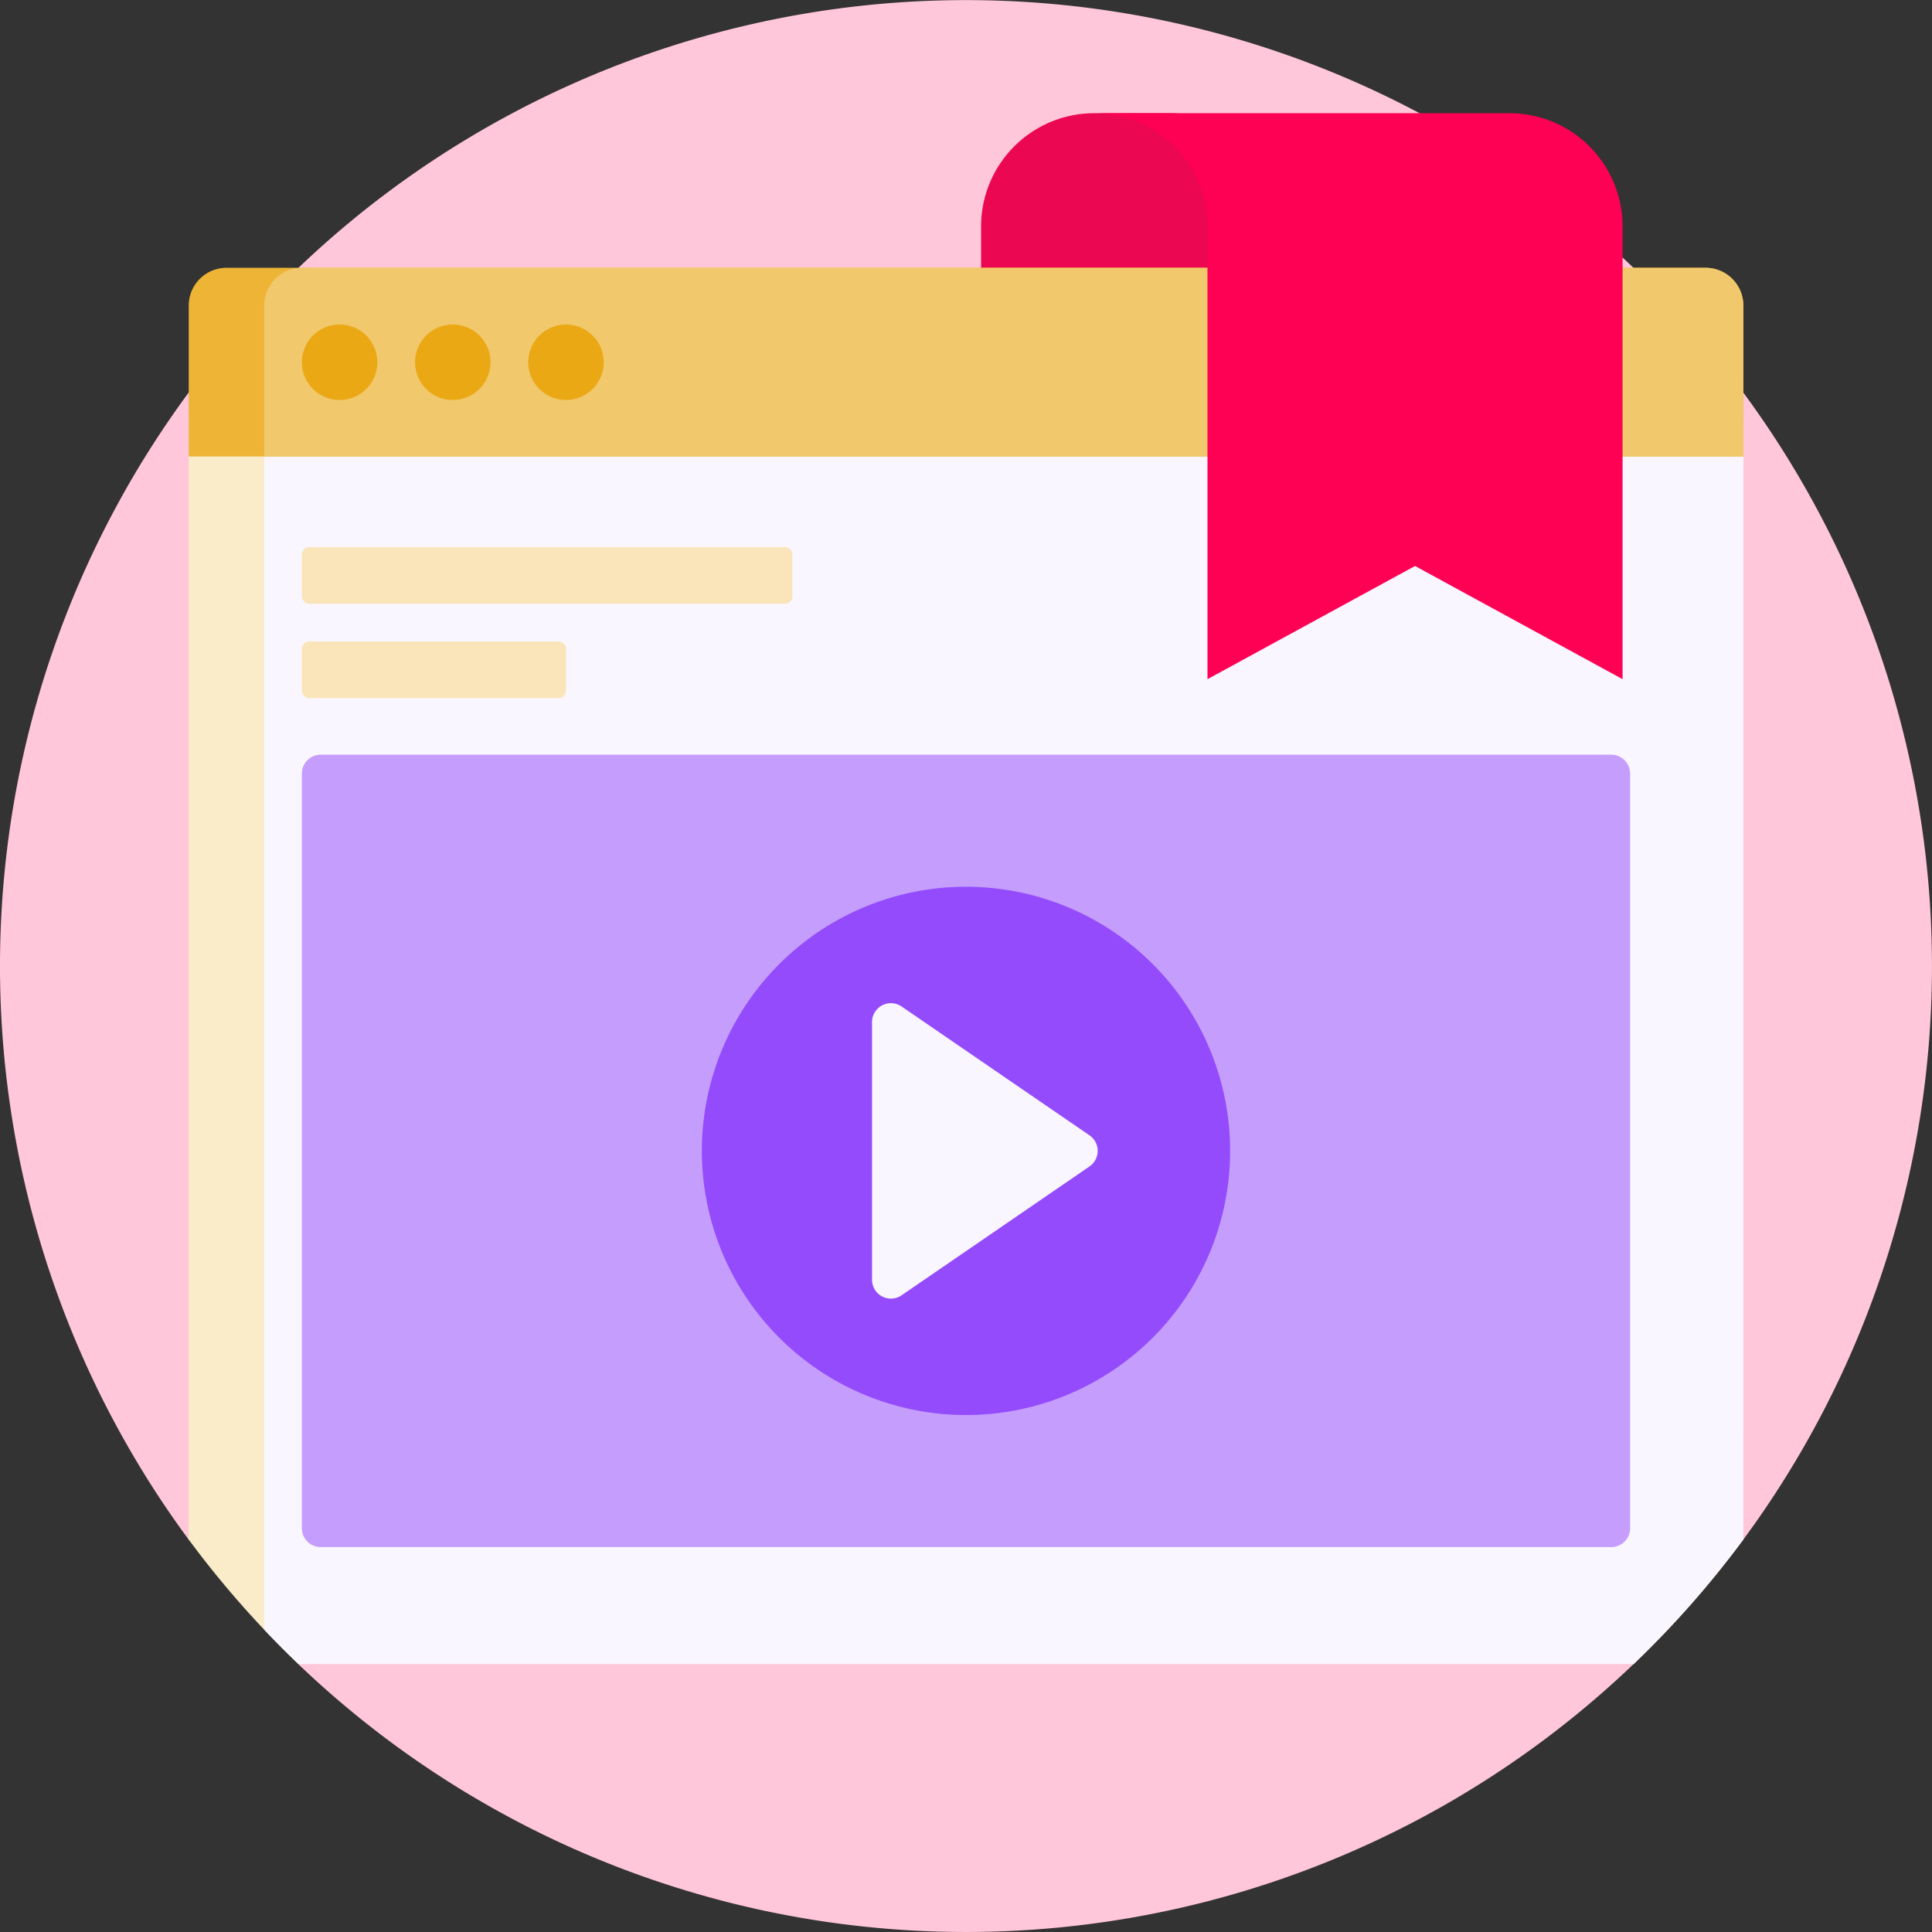 <svg xmlns="http://www.w3.org/2000/svg" width="96.243" height="96.243" viewBox="0 0 96.243 96.243">
  <rect x="0" y="0" width="96.243" height="96.243" fill="#333333" stroke="none"/>
  <g id="Group_9735" data-name="Group 9735" transform="translate(0)">
    <path id="Path_3067" data-name="Path 3067" d="M1480.9,131.181a48.115,48.115,0,0,1-66.656.111,5.208,5.208,0,0,0-5.126-6.153c-.1,0-.193,0-.289.008a48.121,48.121,0,1,1,77.377,0c-.053,0-.106,0-.159,0a5.213,5.213,0,0,0-5.146,6.042Z" transform="translate(-1399.397 -48.406)" fill="#ffc7d9"/>
    <path id="Path_3068" data-name="Path 3068" d="M1674.435,84.045v5.639a5.639,5.639,0,0,1-5.639,5.639h-3.76a5.639,5.639,0,0,1-5.639-5.639V84.045a5.639,5.639,0,0,1,5.639-5.639h3.76A5.639,5.639,0,0,1,1674.435,84.045Z" transform="translate(-1610.524 -72.767)" fill="#ec0753"/>
    <path id="Path_3069" data-name="Path 3069" d="M1526.842,215.233a48.39,48.39,0,0,1-5.462,6.2h-66.521a48.369,48.369,0,0,1-5.462-6.2V159.406h77.445Z" transform="translate(-1439.998 -138.541)" fill="#faebc9"/>
    <path id="Path_3070" data-name="Path 3070" d="M1543.083,215.233a48.382,48.382,0,0,1-5.462,6.2H1471.1q-.873-.835-1.7-1.714V159.406h73.686Z" transform="translate(-1456.239 -138.541)" fill="#faf6ff"/>
    <path id="Path_3071" data-name="Path 3071" d="M1526.842,128.8H1449.4v-7.519a1.88,1.88,0,0,1,1.88-1.88h73.686a1.88,1.88,0,0,1,1.88,1.88Z" transform="translate(-1439.998 -106.06)" fill="#eeb436"/>
    <path id="Path_3072" data-name="Path 3072" d="M1543.083,128.8H1469.4v-7.519a1.88,1.88,0,0,1,1.88-1.88H1541.2a1.88,1.88,0,0,1,1.88,1.88Z" transform="translate(-1456.239 -106.06)" fill="#f2c86c"/>
    <path id="Path_3073" data-name="Path 3073" d="M1483.156,136.286a1.88,1.88,0,1,1-1.88-1.88A1.88,1.88,0,0,1,1483.156,136.286Zm3.759-1.88a1.88,1.88,0,1,0,1.88,1.88A1.88,1.88,0,0,0,1486.916,134.406Zm5.639,0a1.88,1.88,0,1,0,1.88,1.88A1.88,1.88,0,0,0,1492.555,134.406Z" transform="translate(-1464.359 -118.24)" fill="#eba815"/>
    <path id="Path_3074" data-name="Path 3074" d="M1544.624,287.88h-64.287a.94.94,0,0,1-.94-.94V249.346a.94.94,0,0,1,.94-.94h64.287a.94.94,0,0,1,.94.94v37.595A.94.94,0,0,1,1544.624,287.88Z" transform="translate(-1464.359 -210.811)" fill="#c59dfd"/>
    <path id="Path_3075" data-name="Path 3075" d="M1503.834,193.782v2.068a.376.376,0,0,1-.376.376h-23.685a.376.376,0,0,1-.376-.376v-2.068a.376.376,0,0,1,.376-.376h23.685A.376.376,0,0,1,1503.834,193.782Zm-11.654,4.323h-12.406a.376.376,0,0,0-.376.376v2.068a.376.376,0,0,0,.376.376h12.406a.376.376,0,0,0,.376-.376v-2.068A.376.376,0,0,0,1492.179,198.105Z" transform="translate(-1464.359 -166.15)" fill="#f9e5b9"/>
    <path id="Path_3076" data-name="Path 3076" d="M1598.555,283.406a13.158,13.158,0,1,0,13.158,13.158A13.158,13.158,0,0,0,1598.555,283.406Z" transform="translate(-1550.434 -239.232)" fill="#944bfc"/>
    <path id="Path_3077" data-name="Path 3077" d="M1641.33,322.384l-9.361,6.419a.94.94,0,0,1-1.471-.775V315.19a.94.94,0,0,1,1.471-.775l9.361,6.419A.94.94,0,0,1,1641.33,322.384Z" transform="translate(-1587.057 -264.277)" fill="#faf6ff"/>
    <path id="Path_3078" data-name="Path 3078" d="M1715.714,84.045V106.6l-10.339-5.639-10.339,5.639V84.045a5.639,5.639,0,0,0-5.639-5.639h20.677A5.639,5.639,0,0,1,1715.714,84.045Z" transform="translate(-1634.885 -72.767)" fill="#fe0054"/>
  </g>
</svg>
